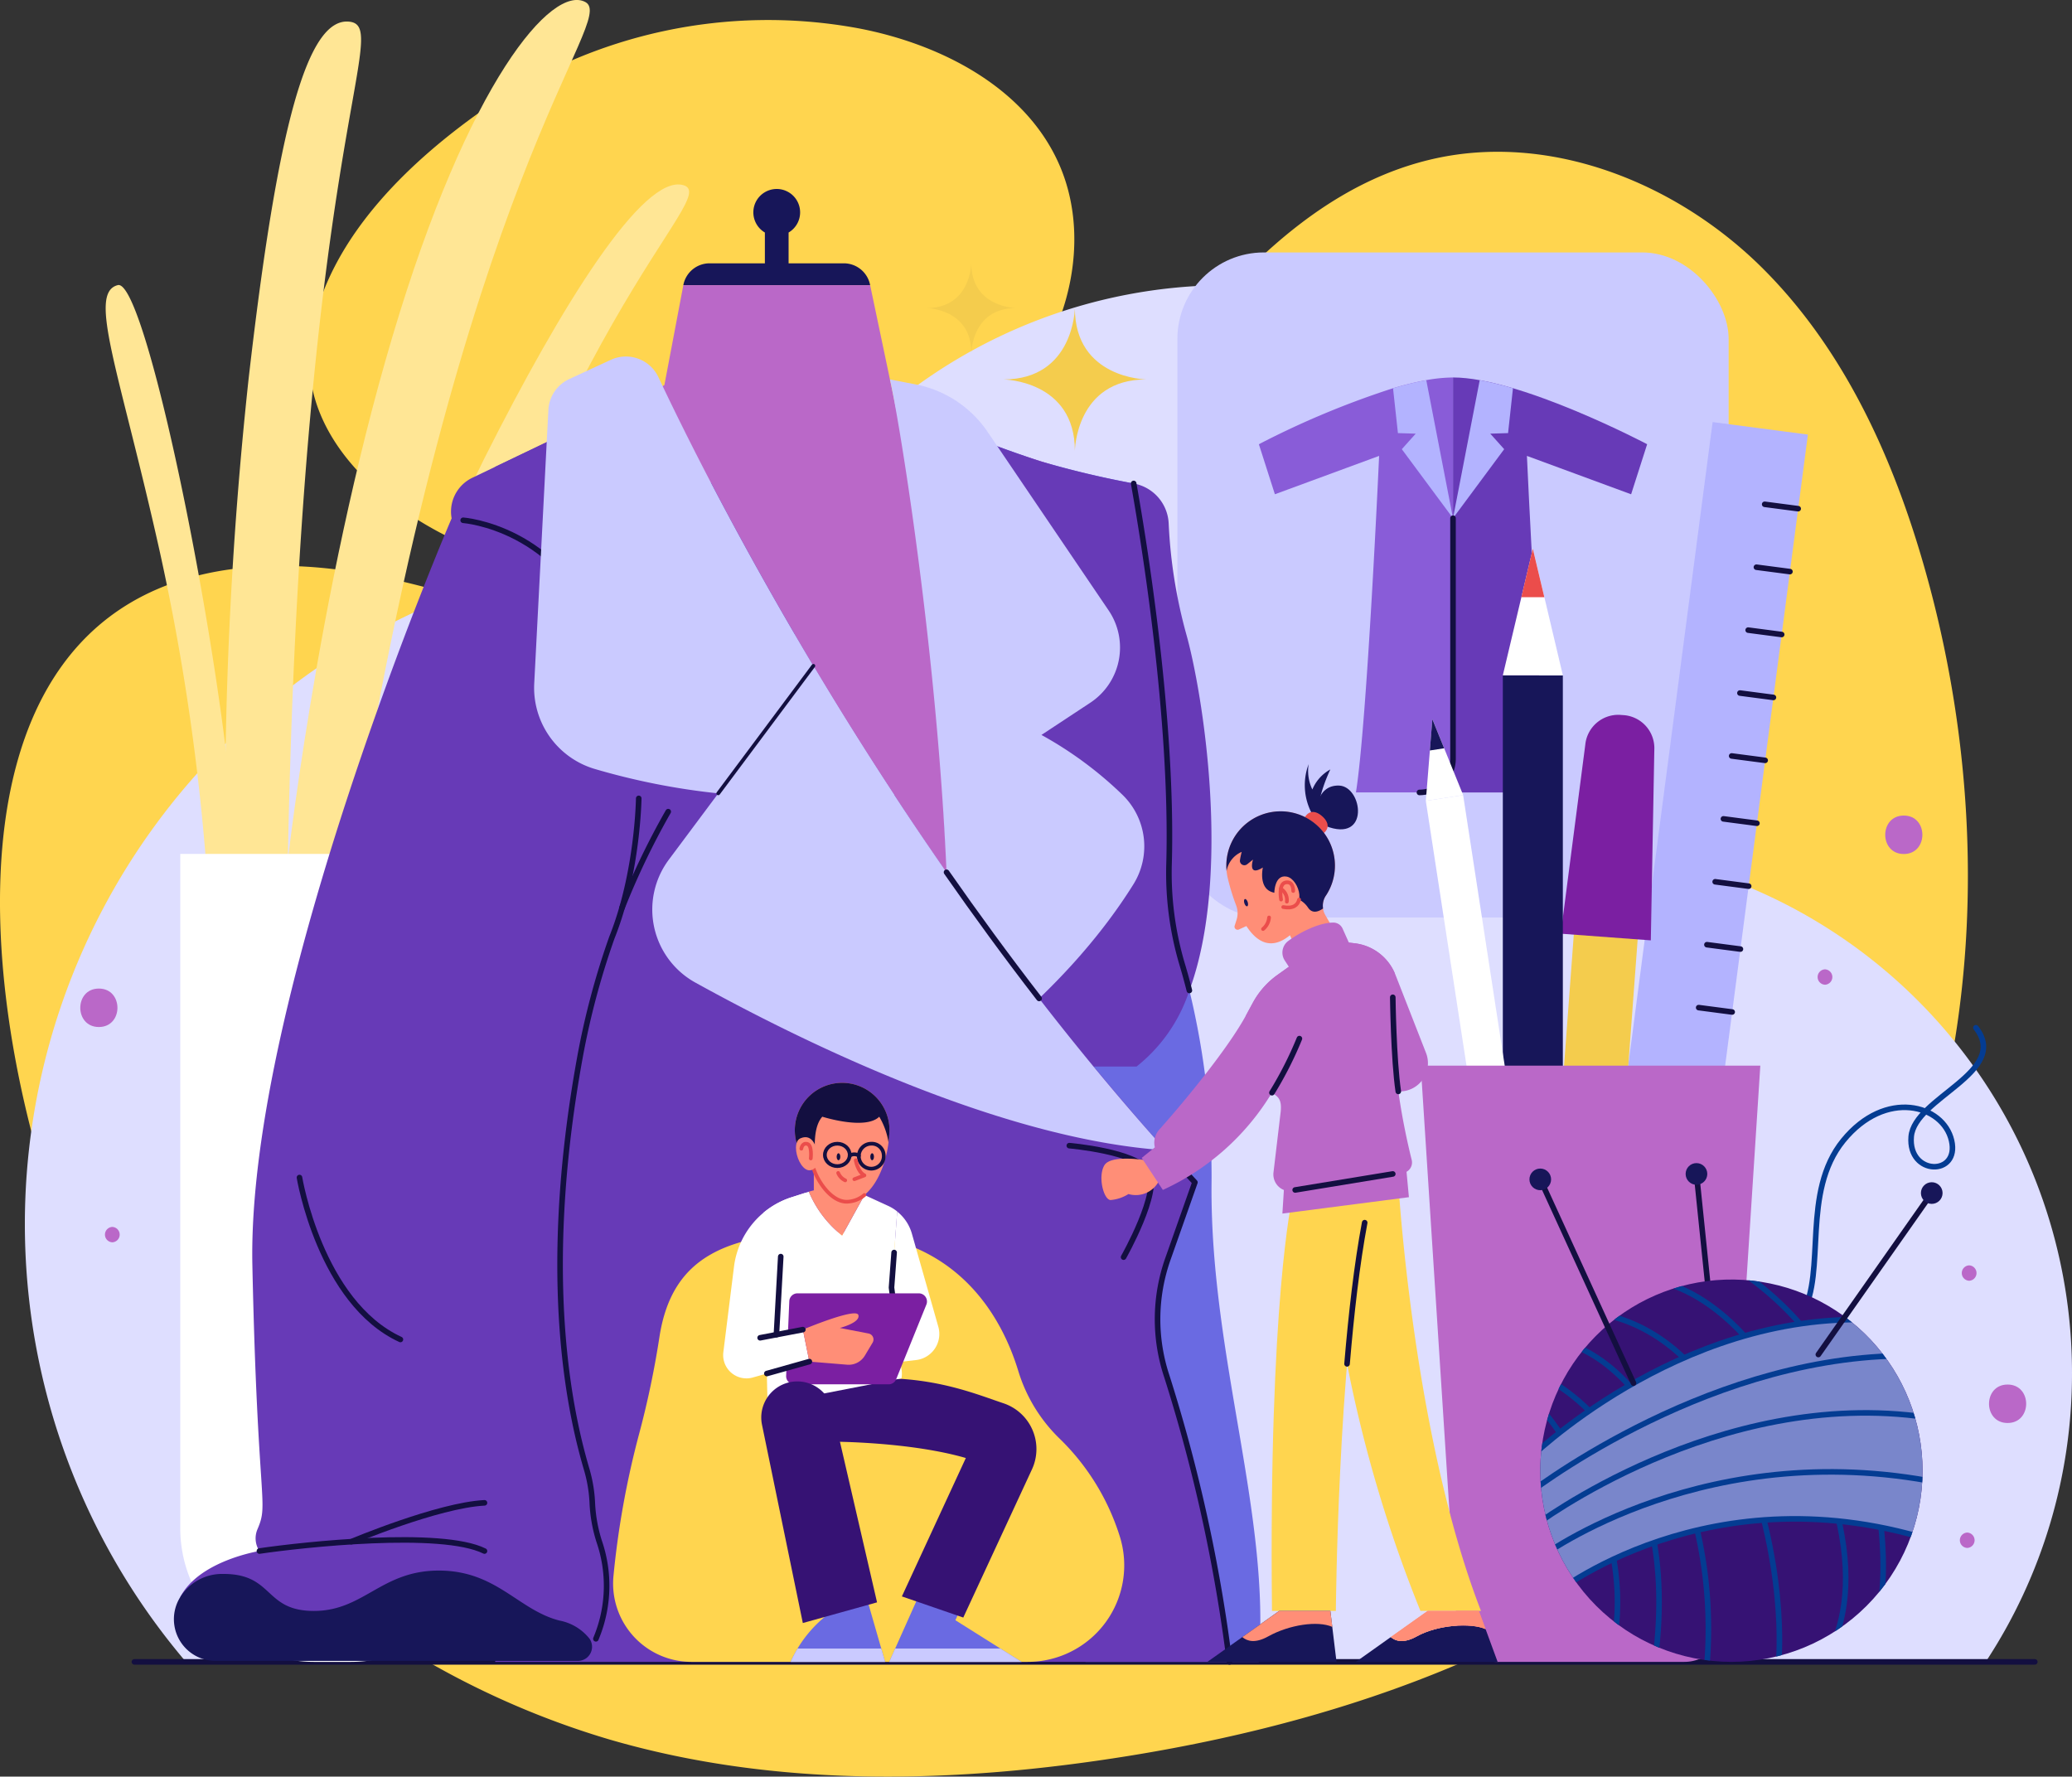 <svg xmlns="http://www.w3.org/2000/svg" xmlns:xlink="http://www.w3.org/1999/xlink" width="279.168" height="239.361" viewBox="0 0 279.168 239.361">
  <rect x="0" y="0" width="279.168" height="239.361" fill="#333333" stroke="none"/>
  <defs>
    <clipPath id="clip-path">
      <path id="Trazado_62969" data-name="Trazado 62969" d="M554.447,392.45a25.753,25.753,0,1,1-51.507,0,24.846,24.846,0,0,1,.192-3.123,25.752,25.752,0,0,1,51.315,3.123Z" transform="translate(-502.94 -366.697)" fill="#e2e6ff"/>
    </clipPath>
  </defs>
  <g id="Grupo_1068172" data-name="Grupo 1068172" transform="translate(-239.832 -727.938)">
    <g id="BACKGROUND" transform="translate(239.832 730.625)">
      <g id="Grupo_32241" data-name="Grupo 32241" transform="translate(0 0)">
        <path id="Trazado_61861" data-name="Trazado 61861" d="M105.433,110.11c13.1-.453,25.775,4.139,38.31,7.985s25.951,7.008,38.638,3.7c17.059-4.448,28.96-19.4,39.647-33.423s22.776-28.89,39.916-33.017c16-3.853,33.272,3.054,44.92,14.686s18.371,27.355,22.567,43.274c10.391,39.429,5.376,84.887-21.623,115.444-21.6,24.448-54.207,36.456-86.415,41.646-23.233,3.744-47.388,4.369-69.98-2.217A114.333,114.333,0,0,1,85.36,216.544C68.485,187.564,52.836,111.927,105.433,110.11Z" transform="translate(-69.318 -36.52)" fill="#ffd54f"/>
        <path id="Trazado_61862" data-name="Trazado 61862" d="M188.283,94.8c15.775.292,32.761-5.515,44.561-13.75,6.541-4.566,12.389-10.383,15.88-17.555s4.415-15.81,1.371-23.184C245.7,29.673,234.151,23.654,222.845,21.5a66.952,66.952,0,0,0-50.188,10.722c-10.132,7.066-20.755,17.122-23.385,29.705-2.834,13.557,8.841,23.958,20.332,29.039A48.373,48.373,0,0,0,188.283,94.8Z" transform="translate(-107.187 -20.373)" fill="#ffd54f"/>
      </g>
    </g>
    <g id="Grupo_1067879" data-name="Grupo 1067879" transform="translate(243.178 727.938)" style="isolation: isolate">
      <g id="Grupo_33875" data-name="Grupo 33875" transform="translate(0 38.419)">
        <path id="Trazado_62866" data-name="Trazado 62866" d="M384.567,254.586a70.63,70.63,0,0,1-11.628,38.936H130.453A91,91,0,0,1,208.9,144a70.941,70.941,0,0,1,131.936,45.063A70.95,70.95,0,0,1,384.567,254.586Z" transform="translate(-108.745 -108.037)" fill="#dedeff"/>
        <line id="Línea_38" data-name="Línea 38" x2="256.045" transform="translate(14.765 185.484)" fill="none" stroke="#130f40" stroke-linecap="round" stroke-linejoin="round" stroke-width="0.75"/>
      </g>
      <g id="Grupo_33877" data-name="Grupo 33877" transform="translate(155.287 34.011)">
        <rect id="Rectángulo_7950" data-name="Rectángulo 7950" width="74.272" height="89.601" rx="11.653" transform="translate(0 0)" fill="#cacaff"/>
        <g id="Grupo_33876" data-name="Grupo 33876" transform="translate(10.979 16.844)">
          <path id="Trazado_62867" data-name="Trazado 62867" d="M455.9,132.052v55.906H442.819c1.505-9.366,3.124-45.341,3.124-45.341L431.9,147.785l-2.158-6.739A117.416,117.416,0,0,1,447.82,133.5a42.866,42.866,0,0,1,4.479-1.091A20.92,20.92,0,0,1,455.9,132.052Z" transform="translate(-429.742 -132.049)" fill="#895cd8"/>
          <path id="Trazado_62868" data-name="Trazado 62868" d="M480.242,132.046c9.1,0,26.157,8.994,26.157,8.994l-2.16,6.746L490.2,142.614s1.62,35.976,3.125,45.345H480.242" transform="translate(-454.085 -132.046)" fill="#673ab7"/>
          <path id="Trazado_62869" data-name="Trazado 62869" d="M465.824,142.047l1.877-2.093-2.4-.072-.66-6.044a42.869,42.869,0,0,1,4.479-1.091l3.6,18.6Z" transform="translate(-446.565 -132.384)" fill="#b3b3ff"/>
          <path id="Trazado_62870" data-name="Trazado 62870" d="M487.137,142.047l-1.877-2.093,2.4-.072.66-6.044a42.859,42.859,0,0,0-4.479-1.091l-3.6,18.6Z" transform="translate(-454.085 -132.384)" fill="#b3b3ff"/>
          <path id="Trazado_62871" data-name="Trazado 62871" d="M476.034,168.655V201.08a4.522,4.522,0,0,1-4.522,4.522h0" transform="translate(-449.877 -149.693)" fill="none" stroke="#130f40" stroke-linecap="round" stroke-linejoin="round" stroke-width="0.75"/>
        </g>
      </g>
      <g id="Grupo_33883" data-name="Grupo 33883" transform="translate(188.074 56.866)">
        <g id="Grupo_33879" data-name="Grupo 33879" transform="translate(26.702)">
          <rect id="Rectángulo_7951" data-name="Rectángulo 7951" width="12.949" height="97.084" transform="translate(12.624 0) rotate(7.471)" fill="#b3b3ff"/>
          <g id="Grupo_33878" data-name="Grupo 33878" transform="translate(9.634 11.078)">
            <line id="Línea_39" data-name="Línea 39" x2="4.515" y2="0.592" transform="translate(10.005)" fill="none" stroke="#130f40" stroke-linecap="round" stroke-linejoin="round" stroke-width="0.75"/>
            <line id="Línea_40" data-name="Línea 40" x2="4.515" y2="0.592" transform="translate(8.893 8.476)" fill="none" stroke="#130f40" stroke-linecap="round" stroke-linejoin="round" stroke-width="0.75"/>
            <line id="Línea_41" data-name="Línea 41" x2="4.515" y2="0.592" transform="translate(7.781 16.952)" fill="none" stroke="#130f40" stroke-linecap="round" stroke-linejoin="round" stroke-width="0.75"/>
            <line id="Línea_42" data-name="Línea 42" x2="4.515" y2="0.592" transform="translate(6.67 25.429)" fill="none" stroke="#130f40" stroke-linecap="round" stroke-linejoin="round" stroke-width="0.75"/>
            <line id="Línea_43" data-name="Línea 43" x2="4.515" y2="0.592" transform="translate(5.558 33.905)" fill="none" stroke="#130f40" stroke-linecap="round" stroke-linejoin="round" stroke-width="0.75"/>
            <line id="Línea_44" data-name="Línea 44" x2="4.515" y2="0.592" transform="translate(4.447 42.381)" fill="none" stroke="#130f40" stroke-linecap="round" stroke-linejoin="round" stroke-width="0.75"/>
            <line id="Línea_45" data-name="Línea 45" x2="4.515" y2="0.592" transform="translate(3.335 50.857)" fill="none" stroke="#130f40" stroke-linecap="round" stroke-linejoin="round" stroke-width="0.75"/>
            <line id="Línea_46" data-name="Línea 46" x2="4.515" y2="0.592" transform="translate(2.223 59.334)" fill="none" stroke="#130f40" stroke-linecap="round" stroke-linejoin="round" stroke-width="0.75"/>
            <line id="Línea_47" data-name="Línea 47" x2="4.515" y2="0.592" transform="translate(1.112 67.81)" fill="none" stroke="#130f40" stroke-linecap="round" stroke-linejoin="round" stroke-width="0.75"/>
            <line id="Línea_48" data-name="Línea 48" x2="4.515" y2="0.592" transform="translate(0 76.286)" fill="none" stroke="#130f40" stroke-linecap="round" stroke-linejoin="round" stroke-width="0.75"/>
          </g>
        </g>
        <g id="Grupo_33880" data-name="Grupo 33880" transform="translate(15.343 39.438)">
          <rect id="Rectángulo_7952" data-name="Rectángulo 7952" width="8.633" height="95.068" transform="matrix(0.997, 0.074, -0.074, 0.997, 7.006, 6.357)" fill="#f4cc4d"/>
          <path id="Trazado_62872" data-name="Trazado 62872" d="M520.406,250.181l-12.134-.9,3.305-25.473a4.465,4.465,0,0,1,4.645-4.01l.655.048a4.464,4.464,0,0,1,4,4.649Z" transform="translate(-504.747 -219.79)" fill="#7b1fa2"/>
        </g>
        <g id="Grupo_33881" data-name="Grupo 33881" transform="translate(11.06 17.056)">
          <rect id="Rectángulo_7953" data-name="Rectángulo 7953" width="8.086" height="89.038" transform="translate(0.002 17.067)" fill="#171659"/>
          <path id="Trazado_62873" data-name="Trazado 62873" d="M501.289,193.644H493.2l2.5-10.53,1.548-6.535,1.548,6.535Z" transform="translate(-493.199 -176.579)" fill="#fff"/>
          <path id="Trazado_62874" data-name="Trazado 62874" d="M501.116,183.114h-3.1l1.548-6.535Z" transform="translate(-495.523 -176.579)" fill="#eb4d4b"/>
        </g>
        <g id="Grupo_33882" data-name="Grupo 33882" transform="translate(0.683 40.031)">
          <rect id="Rectángulo_7954" data-name="Rectángulo 7954" width="5.087" height="88.014" transform="translate(0.002 11) rotate(-8.738)" fill="#fff"/>
          <path id="Trazado_62875" data-name="Trazado 62875" d="M478.2,231.16l-5.031.773.546-6.787.338-4.212,1.587,3.916Z" transform="translate(-473.165 -220.934)" fill="#fff"/>
          <path id="Trazado_62876" data-name="Trazado 62876" d="M476.145,224.85l-1.926.3.338-4.212Z" transform="translate(-473.673 -220.934)" fill="#171659"/>
        </g>
        <path id="Trazado_62877" data-name="Trazado 62877" d="M507.363,391.381h-25.28a5.369,5.369,0,0,1-5.38-5l-4.857-75.332H517.6l-4.857,75.332A5.368,5.368,0,0,1,507.363,391.381Z" transform="translate(-471.846 -224.343)" fill="#ba68c8"/>
      </g>
      <g id="Grupo_33884" data-name="Grupo 33884" transform="translate(10.894 0)">
        <path id="Trazado_62878" data-name="Trazado 62878" d="M238.231,81.938c-5.387-1.554-16.368,16.057-26.792,36.776s-18.129,55.3-18.129,55.3h6.8C220.05,99.549,243.617,83.492,238.231,81.938Z" transform="translate(-160.402 -56.991)" fill="#ffe695"/>
        <path id="Trazado_62879" data-name="Trazado 62879" d="M160.876,154.085a547.724,547.724,0,0,1,3.108-66.4c3.885-33.944,7.9-48.965,13.661-48.188s-6.8,17.093-8.416,115.844Z" transform="translate(-144.737 -36.567)" fill="#ffe695"/>
        <path id="Trazado_62880" data-name="Trazado 62880" d="M176.591,152.242s4.09-38.377,14.377-73,21.571-47.511,26.007-45.1S199.927,56.855,185,152.466Z" transform="translate(-152.343 -33.864)" fill="#ffe695"/>
        <path id="Trazado_62881" data-name="Trazado 62881" d="M143.585,189.775a303.878,303.878,0,0,0-6.475-45.646c-5.439-24.46-9.841-35.078-5.7-36.114S147.47,167.4,147.47,189.633Z" transform="translate(-129.777 -69.601)" fill="#ffe695"/>
        <path id="Rectángulo_7955" data-name="Rectángulo 7955" d="M0,0H40.989a0,0,0,0,1,0,0V90.862A17.992,17.992,0,0,1,23,108.855h-5A17.993,17.993,0,0,1,0,90.862V0A0,0,0,0,1,0,0Z" transform="translate(10.048 115.049)" fill="#fff"/>
      </g>
      <g id="Grupo_33885" data-name="Grupo 33885" transform="translate(20.05 25.465)">
        <path id="Trazado_62882" data-name="Trazado 62882" d="M390.886,311.448H367.578l-8.811-80.213L349.2,145.227c3.507,1.357,8.671,3.31,12.41,4.5a126.368,126.368,0,0,0,12.442,2.958c1.322,7.4,5.313,31.613,4.768,51.208a43.023,43.023,0,0,0,1.778,13.612c.312,1.037.637,2.2.96,3.489a106.34,106.34,0,0,1,2.978,26.391C384.412,270.472,392.57,291.9,390.886,311.448Z" transform="translate(-244.7 -113.009)" fill="#6a6ae2"/>
        <path id="Trazado_62883" data-name="Trazado 62883" d="M310.067,133.754v69.128H229.435v-69.3l23.656-12.084,2.554-13.467h25.168l3.7,17.611Z" transform="translate(-186.972 -95.078)" fill="#ba68c8"/>
        <path id="Trazado_62884" data-name="Trazado 62884" d="M330.037,307.978H231.105V146.967l18.647-8.94,10.463,11.167c3.03,5.812,6.791,12.716,11.25,20.346.813,1.388,1.647,2.807,2.507,4.242,3.3,5.522,6.936,11.364,10.9,17.393a401.387,401.387,0,0,0,36.553,47.876q1.95,2.175,3.952,4.32l-3.646,10.344a24.362,24.362,0,0,0-.122,15.836A215.494,215.494,0,0,1,330.037,307.978Z" transform="translate(-187.777 -109.539)" fill="#673ab7"/>
        <path id="Trazado_62885" data-name="Trazado 62885" d="M377.932,219.568a21.569,21.569,0,0,1-7.112,10.246H346.865l-5.18-87.537s1.585.637,3.89,1.528c3.507,1.357,8.671,3.31,12.41,4.5a126.368,126.368,0,0,0,12.442,2.958l.081.016a5.73,5.73,0,0,1,4.635,5.351,67.346,67.346,0,0,0,2.349,14.85C379.73,179.358,383.682,203.972,377.932,219.568Z" transform="translate(-241.08 -111.587)" fill="#673ab7"/>
        <path id="Trazado_62886" data-name="Trazado 62886" d="M205.634,291.784a18.373,18.373,0,0,1-.264,12.6l-.193.484-.523,1.31-50.336-1.31-5.143-5.615c2.538-4.921,10.665-6.21,10.665-6.21h0a3.112,3.112,0,0,1-.264-2.931c1.575-3.659.011-2.9-.684-35.544-.777-36.517,26.846-100.657,26.846-100.657a4.918,4.918,0,0,1-.083-.906,5.058,5.058,0,0,1,2.88-4.563l3.077-1.476,18.647-8.94,10.463,11.167c3.03,5.812,6.791,12.716,11.25,20.346-7.6,8.246-23.806,28.612-28.965,57.091-5.577,30.774-.929,49.1.96,55.514a18.857,18.857,0,0,1,.722,4.372A19.887,19.887,0,0,0,205.634,291.784Z" transform="translate(-148.284 -109.539)" fill="#673ab7"/>
        <path id="Trazado_62887" data-name="Trazado 62887" d="M222.768,169.193s13.057.95,18.356,15.454" transform="translate(-183.758 -124.562)" fill="none" stroke="#130f40" stroke-linecap="round" stroke-linejoin="round" stroke-width="0.75"/>
        <path id="Trazado_62888" data-name="Trazado 62888" d="M305.2,105.294H280.035a3.6,3.6,0,0,1,3.543-2.937h18.081a3.606,3.606,0,0,1,3.529,2.865Z" transform="translate(-211.363 -92.345)" fill="#171659"/>
        <path id="Trazado_62889" data-name="Trazado 62889" d="M289.748,185.667a123.471,123.471,0,0,1-23.718-.212,93.356,93.356,0,0,1-16.725-3.315,11.407,11.407,0,0,1-8.065-11.52l1.905-36.832a4.847,4.847,0,0,1,2.807-4.15l5.6-2.589a4.844,4.844,0,0,1,6.418,2.33c3.235,6.868,10.33,21.245,20.88,38.895C282.15,173.8,285.786,179.638,289.748,185.667Z" transform="translate(-192.656 -104.03)" fill="#cacaff"/>
        <path id="Trazado_62890" data-name="Trazado 62890" d="M341.114,272.326c-22.039-1.456-48.673-14.483-63.363-22.6a11.242,11.242,0,0,1-3.558-16.564l19.47-26.1c3.3,5.522,6.936,11.364,10.9,17.393q3.364,5.127,7.039,10.416c3.905,5.6,8.07,11.308,12.478,17.005C329.4,258.745,335.085,265.619,341.114,272.326Z" transform="translate(-207.468 -142.813)" fill="#cacaff"/>
        <line id="Línea_49" data-name="Línea 49" y1="17.181" x2="12.82" transform="translate(73.375 64.243)" fill="none" stroke="#130f40" stroke-linecap="round" stroke-linejoin="round" stroke-width="0.5"/>
        <path id="Trazado_62891" data-name="Trazado 62891" d="M153.154,454.559H201.91a1.907,1.907,0,0,0,1.6-2.961,6.759,6.759,0,0,0-4.078-2.477c-5.568-1.424-8.482-6.734-16.251-6.734s-10.1,5.439-16.834,5.439-5.374-4.985-12.172-4.985a6.658,6.658,0,0,0-5.835,3.126A5.62,5.62,0,0,0,153.154,454.559Z" transform="translate(-147.455 -256.25)" fill="#171659"/>
        <path id="Trazado_62892" data-name="Trazado 62892" d="M258.573,241.536s-.126,10.026-3.615,18.741a104.758,104.758,0,0,0-4.325,16.249c-5.578,30.767-.932,49.093.958,55.511a18.994,18.994,0,0,1,.725,4.377,19.943,19.943,0,0,0,.943,5.268,18.365,18.365,0,0,1-.264,12.6l-.192.482" transform="translate(-195.91 -159.433)" fill="none" stroke="#130f40" stroke-linecap="round" stroke-linejoin="round" stroke-width="0.75"/>
        <path id="Trazado_62893" data-name="Trazado 62893" d="M264.063,257.973a101.173,101.173,0,0,1,6.237-12.99" transform="translate(-203.664 -161.095)" fill="none" stroke="#130f40" stroke-linecap="round" stroke-linejoin="round" stroke-width="0.75"/>
        <path id="Trazado_62894" data-name="Trazado 62894" d="M169.765,435.912c5.85-.865,24.5-2.89,30.324,0" transform="translate(-158.209 -252.406)" fill="none" stroke="#130f40" stroke-linecap="round" stroke-linejoin="round" stroke-width="0.75"/>
        <path id="Trazado_62895" data-name="Trazado 62895" d="M193.676,430s11.659-4.911,17.939-5.235" transform="translate(-169.735 -247.754)" fill="none" stroke="#130f40" stroke-linecap="round" stroke-linejoin="round" stroke-width="0.75"/>
        <path id="Trazado_62896" data-name="Trazado 62896" d="M180.185,340.152s2.784,16.834,13.6,21.819" transform="translate(-163.232 -206.969)" fill="none" stroke="#130f40" stroke-linecap="round" stroke-linejoin="round" stroke-width="0.75"/>
        <path id="Trazado_62897" data-name="Trazado 62897" d="M380.435,331.86s9.08.774,10.713,3.452-3.4,11.569-3.4,11.569" transform="translate(-259.759 -202.972)" fill="none" stroke="#130f40" stroke-linecap="round" stroke-linejoin="round" stroke-width="0.75"/>
        <path id="Trazado_62898" data-name="Trazado 62898" d="M333.777,132.56c1.765,7.752,9.923,58.943,7.463,93.626,0,0,15.492-9.827,25.343-25.609a9.673,9.673,0,0,0-1.534-12.112,51.191,51.191,0,0,0-10.859-8.009l6.584-4.343a8.906,8.906,0,0,0,2.469-12.432L346.925,139.61a15.159,15.159,0,0,0-9.673-6.378Z" transform="translate(-237.268 -106.903)" fill="#cacaff"/>
        <path id="Trazado_62899" data-name="Trazado 62899" d="M348.495,260.746c3.905,5.6,8.07,11.308,12.478,17.005" transform="translate(-244.363 -168.693)" fill="none" stroke="#130f40" stroke-linecap="round" stroke-linejoin="round" stroke-width="0.75"/>
        <path id="Trazado_62900" data-name="Trazado 62900" d="M397.175,159.617c1.322,7.4,5.313,31.613,4.768,51.208a43.022,43.022,0,0,0,1.778,13.612c.312,1.037.637,2.2.96,3.489" transform="translate(-267.828 -119.946)" fill="none" stroke="#130f40" stroke-linecap="round" stroke-linejoin="round" stroke-width="0.75"/>
        <path id="Trazado_62901" data-name="Trazado 62901" d="M413.085,403.613a215.5,215.5,0,0,0-8.43-38.426,24.362,24.362,0,0,1,.122-15.836l3.646-10.344-2.38-2.579" transform="translate(-270.826 -205.174)" fill="none" stroke="#130f40" stroke-linecap="round" stroke-linejoin="round" stroke-width="0.75"/>
        <path id="Trazado_62902" data-name="Trazado 62902" d="M304.548,86.178A3.151,3.151,0,1,0,299.8,88.89v4.668h3.195V88.89A3.146,3.146,0,0,0,304.548,86.178Z" transform="translate(-220.141 -83.027)" fill="#171659"/>
      </g>
      <g id="Grupo_33886" data-name="Grupo 33886" transform="translate(145.061 102.949)">
        <path id="Trazado_62903" data-name="Trazado 62903" d="M394.9,335.478s-4.791-.842-5.7.647-.129,4.6.809,4.694a5.341,5.341,0,0,0,2.428-.81,3.506,3.506,0,0,0,4.208-1.976Z" transform="translate(-388.803 -282.086)" fill="#ff8e77"/>
        <path id="Trazado_62904" data-name="Trazado 62904" d="M468.449,399.1h-8.158a181.635,181.635,0,0,1-9.888-33.29,137.674,137.674,0,0,1-2.445-19.672V342.9l9.349-1.6S459.255,375.4,468.449,399.1Z" transform="translate(-417.318 -285.009)" fill="#ffd54f"/>
        <path id="Trazado_62905" data-name="Trazado 62905" d="M435.846,345.47s-3.189,13.683-2.738,55.639h8.609s.259-33.021,3.885-52.315V345.47Z" transform="translate(-410.138 -287.016)" fill="#ffd54f"/>
        <path id="Trazado_62906" data-name="Trazado 62906" d="M442.605,239.255a8.091,8.091,0,0,1-.427-6.637,5.814,5.814,0,0,0,.5,3.418,5.507,5.507,0,0,1,2.425-2.7s-1.961,4.012-1.592,6.476Z" transform="translate(-414.268 -232.618)" fill="#171659"/>
        <path id="Trazado_62907" data-name="Trazado 62907" d="M444.455,242.244s-.032-4.144,3.173-4.047,4.208,7.834-1.813,5.439Z" transform="translate(-415.629 -235.307)" fill="#171659"/>
        <path id="Trazado_62908" data-name="Trazado 62908" d="M444.246,247.724A1.689,1.689,0,1,1,441.7,245.5c.614-.7,1.425-.482,2.127.132S444.859,247.021,444.246,247.724Z" transform="translate(-414.101 -238.618)" fill="#eb4d4b"/>
        <path id="Trazado_62909" data-name="Trazado 62909" d="M437.584,264.05l-5.47,2.491-2.269-4.952c-2.481,2.03-4.423.984-5.869-1.238l-1.01.461a.417.417,0,0,1-.57-.508l.251-.787a2.96,2.96,0,0,0-.058-1.967,29.338,29.338,0,0,1-1.063-3.4v-.005c-.031-.124-.057-.243-.088-.363,0-.01-.005-.016-.005-.026a7.43,7.43,0,0,1-.13-.829v0a6.479,6.479,0,0,1-.036-.715,7.317,7.317,0,1,1,13.426,4.03,2.457,2.457,0,0,0-.388,1.75,2.483,2.483,0,0,0,.306.881Z" transform="translate(-404.452 -238.531)" fill="#ff8e77"/>
        <path id="Trazado_62910" data-name="Trazado 62910" d="M426.376,268.129c.084.27.05.521-.075.559s-.295-.148-.379-.418-.05-.521.075-.559S426.292,267.859,426.376,268.129Z" transform="translate(-406.673 -249.532)" fill="#171659"/>
        <path id="Trazado_62911" data-name="Trazado 62911" d="M434.694,256.234a2.457,2.457,0,0,0-.388,1.75c-.7.487-1.481.7-2.03-.129a3.249,3.249,0,0,0-.792-.823,6.905,6.905,0,0,0-3.45-1.14,2.174,2.174,0,0,1-.7-.151c-1.74-.657-1.139-3.283-1.139-3.283-2.1,1.321-1.326-1.067-1.326-1.067l-.782.626a.6.6,0,0,1-.974-.569,9.5,9.5,0,0,1,.233-1.093,3.451,3.451,0,0,0-2.036,2.564,6.479,6.479,0,0,1-.036-.715,7.317,7.317,0,1,1,13.426,4.03Z" transform="translate(-404.452 -238.531)" fill="#171659"/>
        <path id="Trazado_62912" data-name="Trazado 62912" d="M435.434,261.852c-1.711-.327-1.687,2.315-1.687,2.315l1.208,1.787C438.391,266.608,437.146,262.179,435.434,261.852Z" transform="translate(-410.468 -246.696)" fill="#ff8e77"/>
        <path id="Trazado_62913" data-name="Trazado 62913" d="M438.215,267.849c-.17.748-.8,1.263-2.135,1.01" transform="translate(-411.592 -249.6)" fill="none" stroke="#eb4d4b" stroke-linecap="round" stroke-linejoin="round" stroke-width="0.5"/>
        <path id="Trazado_62914" data-name="Trazado 62914" d="M435.443,265.681s-.406-2.151.65-2.316.986,1.158.986,1.158" transform="translate(-411.248 -247.432)" fill="none" stroke="#eb4d4b" stroke-linecap="round" stroke-linejoin="round" stroke-width="0.5"/>
        <path id="Trazado_62915" data-name="Trazado 62915" d="M435.454,265.064a1.764,1.764,0,0,1,.81,1.723" transform="translate(-411.29 -248.258)" fill="none" stroke="#eb4d4b" stroke-linecap="round" stroke-linejoin="round" stroke-width="0.5"/>
        <path id="Trazado_62916" data-name="Trazado 62916" d="M431.64,272.512a2.249,2.249,0,0,1-.809,1.554" transform="translate(-409.062 -251.848)" fill="none" stroke="#eb4d4b" stroke-linecap="round" stroke-linejoin="round" stroke-width="0.5"/>
        <path id="Trazado_62917" data-name="Trazado 62917" d="M437.043,280.27l-.866-1.334a1.946,1.946,0,0,1,.469-2.62c1.409-1.056,3.992-2.453,6.069-2.484a1.371,1.371,0,0,1,1.26.82l1.033,2.3Z" transform="translate(-411.487 -252.484)" fill="#ba68c8"/>
        <path id="Trazado_62918" data-name="Trazado 62918" d="M448,309.9l.321,3.424-17.046,2.207.2-3.175h0a2.259,2.259,0,0,1-1.4-2.362c.231-1.942.619-5.208.956-8.064.223-1.875-.4-2.165-1.16-2.678-1.026-.695-2.3-1.792-2.072-7.744l-1.45-2.626c.331-.611.632-1.171.9-1.663a11.093,11.093,0,0,1,3.336-3.817l3.885-2.771a8.712,8.712,0,0,1,6.04-1.57l.487.058a6.721,6.721,0,0,1,5.423,4.035,62.56,62.56,0,0,0,.477,15.928,93.351,93.351,0,0,0,1.8,9.219,1.436,1.436,0,0,1-.691,1.6Z" transform="translate(-406.901 -254.977)" fill="#ba68c8"/>
        <path id="Trazado_62919" data-name="Trazado 62919" d="M434.018,299.076h-1.989l-3.693-10.81-7.821,3.693a49.748,49.748,0,0,1-3.7,7.288,33.369,33.369,0,0,1-14.7,13.1l-2.849-4.315,1.771-1.424a2.639,2.639,0,0,1,.6-2.394c3.776-4.231,9.313-11.048,11.654-15.342.331-.611.632-1.171.9-1.663a11.094,11.094,0,0,1,3.336-3.817l3.885-2.771a8.712,8.712,0,0,1,6.04-1.57l.487.058a6.721,6.721,0,0,1,5.423,4.035c.031.062.057.129.083.192l4.123,10.541A3.806,3.806,0,0,1,434.018,299.076Z" transform="translate(-393.847 -254.977)" fill="#ba68c8"/>
        <path id="Trazado_62920" data-name="Trazado 62920" d="M436.846,304.017a49.752,49.752,0,0,1-3.7,7.288" transform="translate(-410.179 -267.035)" fill="none" stroke="#130f40" stroke-linecap="round" stroke-linejoin="round" stroke-width="0.75"/>
        <path id="Trazado_62921" data-name="Trazado 62921" d="M465.317,305.953c-.642-4.335-.743-12.684-.743-12.684" transform="translate(-425.327 -261.854)" fill="none" stroke="#130f40" stroke-linecap="round" stroke-linejoin="round" stroke-width="0.75"/>
        <line id="Línea_50" data-name="Línea 50" y1="2.158" x2="13.151" transform="translate(26.096 55.216)" fill="none" stroke="#130f40" stroke-linecap="round" stroke-linejoin="round" stroke-width="0.75"/>
        <path id="Trazado_62922" data-name="Trazado 62922" d="M455.055,351.887c-1.046,5.573-1.813,12.291-2.377,19.025" transform="translate(-419.593 -290.109)" fill="none" stroke="#130f40" stroke-linecap="round" stroke-linejoin="round" stroke-width="0.75"/>
        <path id="Trazado_62923" data-name="Trazado 62923" d="M433.747,459.75h-17.4l4.708-3.341,4.962-3.522h6.9l.259,2.15Z" transform="translate(-402.081 -338.794)" fill="#171659"/>
        <path id="Trazado_62924" data-name="Trazado 62924" d="M437.564,455.037c-1.953-.871-5.806-.3-8.65,1.285-1.751.974-2.838.637-3.476.088l4.962-3.522h6.9Z" transform="translate(-406.462 -338.794)" fill="#ff8e77"/>
        <path id="Trazado_62925" data-name="Trazado 62925" d="M474.071,461.571h-19.1l4.708-3.341c.637.549,1.725.886,3.476-.088,2.844-1.585,7.34-1.86,9.292-.99Z" transform="translate(-420.697 -340.616)" fill="#171659"/>
        <path id="Trazado_62926" data-name="Trazado 62926" d="M476.826,455.331c-1.953-.87-6.449-.6-9.292.99-1.751.974-2.838.637-3.476.088l4.962-3.522h6.9Z" transform="translate(-425.078 -338.794)" fill="#ff8e77"/>
        <path id="Trazado_62927" data-name="Trazado 62927" d="M476.826,455.331c-1.953-.87-6.449-.6-9.292.99-1.751.974-2.838.637-3.476.088l4.962-3.522h6.9Z" transform="translate(-425.078 -338.794)" fill="#ff8e77"/>
      </g>
      <g id="Grupo_33888" data-name="Grupo 33888" transform="translate(79.261 145.893)">
        <path id="Trazado_62928" data-name="Trazado 62928" d="M291.344,354.36c-14.129,0-21.653,3.159-23.339,14.159a122.305,122.305,0,0,1-2.77,13.161,118.248,118.248,0,0,0-3.415,18.972,10.555,10.555,0,0,0,10.48,11.605h45.308a13.005,13.005,0,0,0,12.4-16.99A31.462,31.462,0,0,0,322,382.248a21.365,21.365,0,0,1-5.639-9.179C314.169,365.873,308.057,354.36,291.344,354.36Z" transform="translate(-261.769 -334.246)" fill="#ffd54f"/>
        <path id="Trazado_62929" data-name="Trazado 62929" d="M351.428,457.638H333.6l.8-1.8,3.279-7.334,5.988,1.015-1.155,2.507,6.055,3.812Z" transform="translate(-296.396 -379.627)" fill="#6a6ae2"/>
        <path id="Trazado_62930" data-name="Trazado 62930" d="M316.651,400.926s10.351,0,17.948,2.2l-8.617,18.647,8.272,2.849,9.247-19.952a6.505,6.505,0,0,0-3.817-8.913c-3.3-1.1-8.146-3.13-15.1-3.358l-10.316,1.792Z" transform="translate(-287.075 -352.582)" fill="#361274"/>
        <path id="Trazado_62931" data-name="Trazado 62931" d="M337.49,369.006l-2.077.238-.559-2.471c-.15-3.817-.668-7.531-.668-7.531L334.952,349a5.878,5.878,0,0,1,1.984,2.994l3.558,12.53A3.542,3.542,0,0,1,337.49,369.006Z" transform="translate(-296.676 -331.66)" fill="#fff"/>
        <path id="Trazado_62932" data-name="Trazado 62932" d="M318.787,364.291c.083,2.108.96,3.14.67,4.7l-18.042,3.521-.093-4.175-.466-21.656a11.187,11.187,0,0,1,3.8-2.093l2.331-.746a14.713,14.713,0,0,0,4.48,5.9l3.015-5.454,3.17,1.456a5.762,5.762,0,0,1,1.238.766l-.767,10.246S318.637,360.474,318.787,364.291Z" transform="translate(-280.61 -329.178)" fill="#fff"/>
        <path id="Trazado_62933" data-name="Trazado 62933" d="M334.538,359.656l-.353,4.724s.518,3.714.668,7.531" transform="translate(-296.676 -336.799)" fill="none" stroke="#130f40" stroke-linecap="round" stroke-linejoin="round" stroke-width="0.75"/>
        <path id="Trazado_62934" data-name="Trazado 62934" d="M306.777,381.391l.425-10.063a1.1,1.1,0,0,1,1.1-1.051h16.353a1.1,1.1,0,0,1,1.018,1.51L321.6,381.849a1.1,1.1,0,0,1-1.018.686h-12.7A1.1,1.1,0,0,1,306.777,381.391Z" transform="translate(-283.464 -341.918)" fill="#7b1fa2"/>
        <path id="Trazado_62935" data-name="Trazado 62935" d="M302.008,366.875l-5.729,1.611-1.891.534a3.14,3.14,0,0,1-3.968-3.413l1.435-11.52a11.293,11.293,0,0,1,7.754-9.349l.3-.094,1.549-.5c1.948,4.563-3.3,8.583-3.3,8.583l-.585,10.52,3.564-.679Z" transform="translate(-275.568 -329.323)" fill="#fff"/>
        <path id="Trazado_62936" data-name="Trazado 62936" d="M311.122,377.675s7.155-3.01,7.478-1.974-2.493,1.748-2.493,1.748l3.868.748a.821.821,0,0,1,.549,1.228l-1.046,1.748a2.542,2.542,0,0,1-2.39,1.228L312,381.98Z" transform="translate(-285.559 -344.428)" fill="#ff8e77"/>
        <line id="Línea_51" data-name="Línea 51" x1="5.729" y2="1.611" transform="translate(20.712 37.553)" fill="none" stroke="#130f40" stroke-linecap="round" stroke-linejoin="round" stroke-width="0.75"/>
        <line id="Línea_52" data-name="Línea 52" x1="5.757" y2="1.099" transform="translate(19.807 33.247)" fill="none" stroke="#130f40" stroke-linecap="round" stroke-linejoin="round" stroke-width="0.75"/>
        <line id="Línea_53" data-name="Línea 53" x1="0.585" y2="10.52" transform="translate(22.001 23.407)" fill="none" stroke="#130f40" stroke-linecap="round" stroke-linejoin="round" stroke-width="0.75"/>
        <path id="Trazado_62937" data-name="Trazado 62937" d="M320.061,340.466a9.965,9.965,0,0,0-1.721-.609v-3.83h-4.985v3.861c-.17.045-.341.083-.509.137l-.161.052a14.714,14.714,0,0,0,4.48,5.9l3.015-5.454Z" transform="translate(-286.312 -325.409)" fill="#ff8e77"/>
        <path id="Trazado_62938" data-name="Trazado 62938" d="M321.783,321.9c0,.228-.016.451-.036.668-.016.321-.047.653-.093.984-.331,2.74-1.471,5.656-3.248,7.081a3.757,3.757,0,0,1-2.393.906c-1.875,0-3.667-2.279-4.423-4.372-.021-.062-.047-.129-.067-.192-.005-.01-.005-.016-.01-.026a6.377,6.377,0,1,1,10.271-5.05Z" transform="translate(-284.548 -315.527)" fill="#ff8e77"/>
        <path id="Trazado_62939" data-name="Trazado 62939" d="M320.791,341.472a3.757,3.757,0,0,1-2.393.906c-1.875,0-3.667-2.279-4.423-4.372" transform="translate(-286.934 -326.363)" fill="none" stroke="#eb4d4b" stroke-linecap="round" stroke-linejoin="round" stroke-width="0.5"/>
        <path id="Trazado_62940" data-name="Trazado 62940" d="M321.783,321.9c0,.228-.016.451-.036.668-.016.321-.047.653-.093.984a9.775,9.775,0,0,0-1.248-3.465c-1.875,1.849-7.671,0-7.671,0-1.585,1.751-.844,6.024-.844,6.024l-.368.865c-.005-.01-.005-.016-.01-.026a6.377,6.377,0,1,1,10.271-5.05Z" transform="translate(-284.548 -315.527)" fill="#130f40"/>
        <path id="Trazado_62941" data-name="Trazado 62941" d="M312.083,331.294s-.41-2.223-2.137-1.489.54,6.539,2.417,3.388" transform="translate(-284.695 -322.338)" fill="#ff8e77"/>
        <path id="Trazado_62942" data-name="Trazado 62942" d="M310.727,332.027s.1-.82.793-.647.48,1.964.48,1.964" transform="translate(-285.368 -323.157)" fill="none" stroke="#eb4d4b" stroke-linecap="round" stroke-linejoin="round" stroke-width="0.5"/>
        <g id="Grupo_33887" data-name="Grupo 33887" transform="translate(28.532 8.198)">
          <ellipse id="Elipse_589" data-name="Elipse 589" cx="1.673" cy="1.51" rx="1.673" ry="1.51" transform="translate(0 0)" fill="none" stroke="#130f40" stroke-linecap="round" stroke-linejoin="round" stroke-width="0.5"/>
          <path id="Trazado_62943" data-name="Trazado 62943" d="M329.043,332.865a1.681,1.681,0,1,1-1.673-1.51A1.6,1.6,0,0,1,329.043,332.865Z" transform="translate(-321.117 -331.355)" fill="none" stroke="#130f40" stroke-linecap="round" stroke-linejoin="round" stroke-width="0.5"/>
          <path id="Trazado_62944" data-name="Trazado 62944" d="M323.3,334.293a1.1,1.1,0,0,1,1.246,0" transform="translate(-319.962 -332.674)" fill="none" stroke="#130f40" stroke-linecap="round" stroke-linejoin="round" stroke-width="0.5"/>
        </g>
        <path id="Trazado_62945" data-name="Trazado 62945" d="M320.31,338.964a1.875,1.875,0,0,0,.949.993" transform="translate(-289.988 -326.824)" fill="none" stroke="#eb4d4b" stroke-linecap="round" stroke-linejoin="round" stroke-width="0.5"/>
        <path id="Trazado_62946" data-name="Trazado 62946" d="M320.413,334.308c0,.259-.11.47-.247.47s-.247-.21-.247-.47.11-.469.247-.469S320.413,334.049,320.413,334.308Z" transform="translate(-289.8 -324.354)" fill="#130f40"/>
        <path id="Trazado_62947" data-name="Trazado 62947" d="M329.163,334.308c0,.259-.11.47-.247.47s-.247-.21-.247-.47.11-.469.247-.469S329.163,334.049,329.163,334.308Z" transform="translate(-294.017 -324.354)" fill="#130f40"/>
        <path id="Trazado_62948" data-name="Trazado 62948" d="M324.7,335.652s.24,1.554,1.172,2.039l-1.362.518" transform="translate(-292.01 -325.228)" fill="none" stroke="#eb4d4b" stroke-linecap="round" stroke-linejoin="round" stroke-width="0.5"/>
        <path id="Trazado_62949" data-name="Trazado 62949" d="M320.667,457.769H307.935a17.928,17.928,0,0,1,.938-1.8c.2-.342.43-.689.679-1.046a16.919,16.919,0,0,1,3.522-3.647L312.9,449.9l5.18-1.124,2.072,7.195Z" transform="translate(-284.022 -379.758)" fill="#6a6ae2"/>
        <path id="Trazado_62950" data-name="Trazado 62950" d="M300.406,399.023l5.5,26.71,10-2.784-6.007-26a4.862,4.862,0,0,0-5.92-3.621h0A4.862,4.862,0,0,0,300.406,399.023Z" transform="translate(-280.345 -352.957)" fill="#361274"/>
        <path id="Trazado_62951" data-name="Trazado 62951" d="M320.149,462.667l.518,1.8H307.935a17.915,17.915,0,0,1,.938-1.8Z" transform="translate(-284.022 -386.453)" fill="#cacaff"/>
        <path id="Trazado_62952" data-name="Trazado 62952" d="M351.428,464.464H333.6l.8-1.8h14.166Z" transform="translate(-296.396 -386.453)" fill="#cacaff"/>
      </g>
      <path id="Trazado_62953" data-name="Trazado 62953" d="M372.932,133.227s.119-9.617,9.617-9.617c0,0-9.617-.119-9.617-9.617,0,0-.119,9.617-9.617,9.617C363.315,123.611,372.932,123.729,372.932,133.227Z" transform="translate(-231.456 -72.489)" fill="#f4cc4d"/>
      <path id="Trazado_62954" data-name="Trazado 62954" d="M349.339,114.412s.074-6.028,6.028-6.028c0,0-6.028-.075-6.028-6.028,0,0-.075,6.028-6.028,6.028C343.311,108.385,349.339,108.459,349.339,114.412Z" transform="translate(-221.814 -66.88)" fill="#f4cc4d"/>
      <g id="Grupo_33893" data-name="Grupo 33893" transform="translate(202.721 138.468)">
        <path id="Trazado_62955" data-name="Trazado 62955" d="M571.093,339.782c3.28-5.784-.172-16.4,5.525-23.395s13.467-4.835,14.589,0-5.87,4.748-5.439-.518,13.381-8.72,8.719-14.676" transform="translate(-534.333 -301.193)" fill="none" stroke="#043c92" stroke-linecap="round" stroke-linejoin="round" stroke-width="0.75"/>
        <line id="Línea_54" data-name="Línea 54" x1="1.986" y1="19.324" transform="translate(22.503 19.697)" fill="none" stroke="#130f40" stroke-linecap="round" stroke-linejoin="round" stroke-width="0.75"/>
        <ellipse id="Elipse_590" data-name="Elipse 590" cx="1.459" cy="1.459" rx="1.459" ry="1.459" transform="translate(21.044 18.237)" fill="#171659"/>
        <g id="Grupo_33892" data-name="Grupo 33892" transform="translate(1.459 33.929)">
          <g id="Grupo_33891" data-name="Grupo 33891" clip-path="url(#clip-path)">
            <path id="Trazado_62956" data-name="Trazado 62956" d="M554.447,392.45a25.753,25.753,0,1,1-51.507,0,24.846,24.846,0,0,1,.192-3.123,25.752,25.752,0,0,1,51.315,3.123Z" transform="translate(-502.94 -366.697)" fill="#361274"/>
            <g id="Grupo_33889" data-name="Grupo 33889" transform="translate(-1.299 -1.901)">
              <path id="Trazado_62957" data-name="Trazado 62957" d="M500.433,397.1s14.736,14.825,11.138,33.718" transform="translate(-500.433 -379.449)" fill="none" stroke="#043c92" stroke-linecap="round" stroke-linejoin="round" stroke-width="0.75"/>
              <path id="Trazado_62958" data-name="Trazado 62958" d="M502.937,391.693s19.51,7.883,15.453,38.56" transform="translate(-501.64 -376.845)" fill="none" stroke="#043c92" stroke-linecap="round" stroke-linejoin="round" stroke-width="0.75"/>
              <path id="Trazado_62959" data-name="Trazado 62959" d="M509.937,383.36s9.237,1.907,15.021,16.968a59.473,59.473,0,0,1,3.626,28.182" transform="translate(-505.014 -372.828)" fill="none" stroke="#043c92" stroke-linecap="round" stroke-linejoin="round" stroke-width="0.75"/>
              <path id="Trazado_62960" data-name="Trazado 62960" d="M515.966,375.36s12.762.172,19.754,16.92,5.611,30.1,5.611,30.1" transform="translate(-507.92 -368.972)" fill="none" stroke="#043c92" stroke-linecap="round" stroke-linejoin="round" stroke-width="0.75"/>
              <path id="Trazado_62961" data-name="Trazado 62961" d="M529.6,366.694s12.345-.779,22.618,21.58.6,31.337.6,31.337" transform="translate(-514.494 -364.793)" fill="none" stroke="#043c92" stroke-linecap="round" stroke-linejoin="round" stroke-width="0.75"/>
              <path id="Trazado_62962" data-name="Trazado 62962" d="M552.66,363.027a41.782,41.782,0,0,1,18.272,24.929c4.4,17.285.777,24.8.777,24.8" transform="translate(-525.608 -363.027)" fill="none" stroke="#043c92" stroke-linecap="round" stroke-linejoin="round" stroke-width="0.75"/>
            </g>
            <path id="Trazado_62963" data-name="Trazado 62963" d="M554.447,397.582a25.688,25.688,0,0,1-1.471,8.6,57.86,57.86,0,0,0-45.41,6.132,25.666,25.666,0,0,1-4.625-14.731,24.846,24.846,0,0,1,.192-3.123,70.177,70.177,0,0,1,19.152-12.078c8.707-3.595,17.473-5.4,22.414-4.978A25.711,25.711,0,0,1,554.447,397.582Z" transform="translate(-502.94 -371.829)" fill="#7986cb"/>
            <g id="Grupo_33890" data-name="Grupo 33890" transform="translate(-2.16 5.391)">
              <path id="Trazado_62964" data-name="Trazado 62964" d="M505.77,439.343s21.41-17.439,52.315-7.166" transform="translate(-502.144 -402.09)" fill="none" stroke="#043c92" stroke-linecap="round" stroke-linejoin="round" stroke-width="0.75"/>
              <path id="Trazado_62965" data-name="Trazado 62965" d="M546.054,377.151c-26.416-1.122-46.617,18.992-46.617,18.992" transform="translate(-499.092 -377.106)" fill="none" stroke="#043c92" stroke-linecap="round" stroke-linejoin="round" stroke-width="0.75"/>
              <path id="Trazado_62966" data-name="Trazado 62966" d="M498.77,405.519s23.482-18.56,50.5-18.992" transform="translate(-498.77 -381.647)" fill="none" stroke="#043c92" stroke-linecap="round" stroke-linejoin="round" stroke-width="0.75"/>
              <path id="Trazado_62967" data-name="Trazado 62967" d="M501.27,416.648s24.776-18.819,52.919-14.676" transform="translate(-499.975 -388.805)" fill="none" stroke="#043c92" stroke-linecap="round" stroke-linejoin="round" stroke-width="0.75"/>
              <path id="Trazado_62968" data-name="Trazado 62968" d="M502.937,428.249s22.7-16.984,55.336-9.732" transform="translate(-500.779 -396.199)" fill="none" stroke="#043c92" stroke-linecap="round" stroke-linejoin="round" stroke-width="0.75"/>
            </g>
          </g>
        </g>
        <line id="Línea_55" data-name="Línea 55" y1="21.755" x2="15.28" transform="translate(38.924 22.273)" fill="none" stroke="#130f40" stroke-linecap="round" stroke-linejoin="round" stroke-width="0.75"/>
        <line id="Línea_56" data-name="Línea 56" x1="12.561" y1="27.453" transform="translate(1.459 20.429)" fill="none" stroke="#130f40" stroke-linecap="round" stroke-linejoin="round" stroke-width="0.75"/>
        <ellipse id="Elipse_591" data-name="Elipse 591" cx="1.459" cy="1.459" rx="1.459" ry="1.459" transform="translate(52.745 20.813)" fill="#171659"/>
        <ellipse id="Elipse_592" data-name="Elipse 592" cx="1.459" cy="1.459" rx="1.459" ry="1.459" transform="translate(0 18.97)" fill="#171659"/>
      </g>
      <g id="Grupo_33894" data-name="Grupo 33894" transform="translate(7.472 109.88)">
        <path id="Trazado_62970" data-name="Trazado 62970" d="M125.672,291c-3.333,0-3.338,5.18,0,5.18S129.01,291,125.672,291Z" transform="translate(-123.17 -267.691)" fill="#ba68c8"/>
        <path id="Trazado_62971" data-name="Trazado 62971" d="M595.172,246c-3.333,0-3.338,5.18,0,5.18S598.51,246,595.172,246Z" transform="translate(-349.485 -246)" fill="#ba68c8"/>
        <path id="Trazado_62972" data-name="Trazado 62972" d="M622.172,394c-3.333,0-3.338,5.18,0,5.18S625.51,394,622.172,394Z" transform="translate(-362.5 -317.341)" fill="#ba68c8"/>
        <path id="Trazado_62973" data-name="Trazado 62973" d="M613.069,432.5a1.037,1.037,0,0,0,0,2.072A1.037,1.037,0,0,0,613.069,432.5Z" transform="translate(-358.835 -335.899)" fill="#ba68c8"/>
        <path id="Trazado_62974" data-name="Trazado 62974" d="M613.569,363a1.037,1.037,0,0,0,0,2.072A1.037,1.037,0,0,0,613.569,363Z" transform="translate(-359.076 -302.398)" fill="#ba68c8"/>
        <path id="Trazado_62975" data-name="Trazado 62975" d="M576.069,286a1.037,1.037,0,0,0,0,2.072A1.037,1.037,0,0,0,576.069,286Z" transform="translate(-341 -265.281)" fill="#ba68c8"/>
        <path id="Trazado_62976" data-name="Trazado 62976" d="M130.569,353a1.037,1.037,0,0,0,0,2.072A1.037,1.037,0,0,0,130.569,353Z" transform="translate(-126.254 -297.577)" fill="#ba68c8"/>
      </g>
    </g>
  </g>
</svg>
